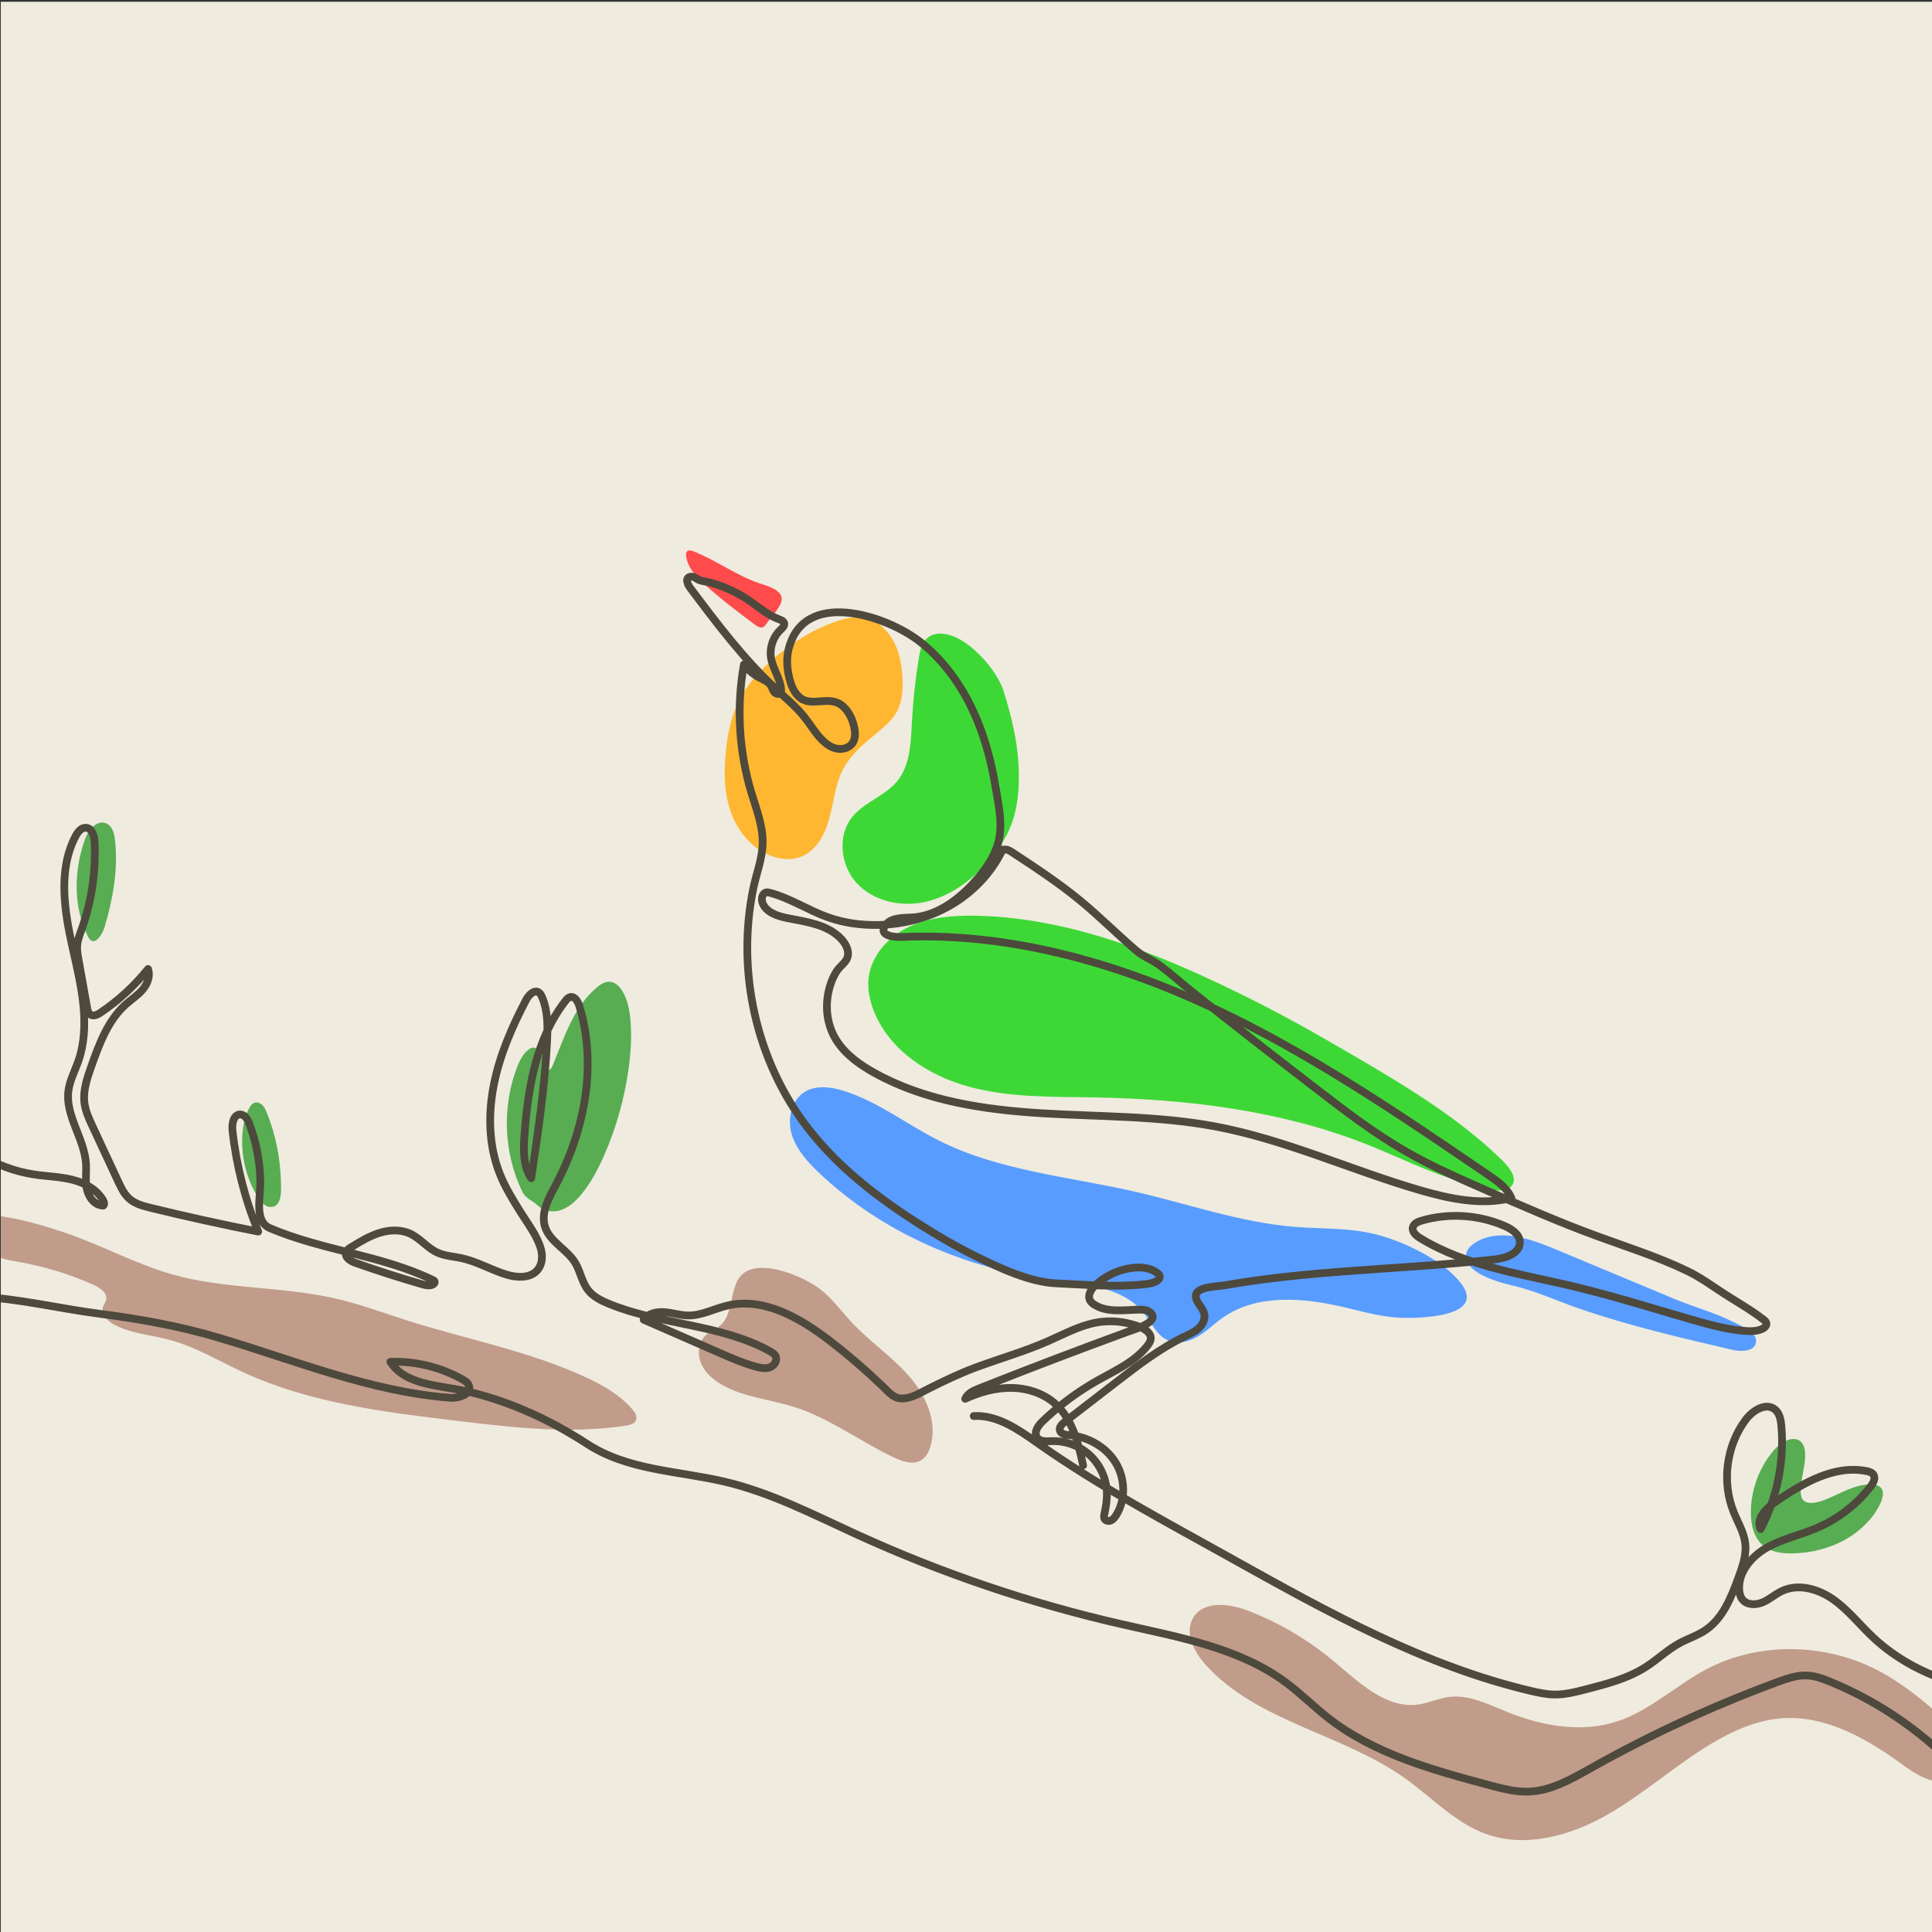 <?xml version="1.0" encoding="utf-8"?>
<!-- Generator: Adobe Illustrator 27.5.0, SVG Export Plug-In . SVG Version: 6.00 Build 0)  -->
<svg version="1.1" xmlns="http://www.w3.org/2000/svg" xmlns:xlink="http://www.w3.org/1999/xlink" x="0px" y="0px"
	 viewBox="0 0 500 500" style="enable-background:new 0 0 500 500;" xml:space="preserve">
<rect x="0" y="0" width="500" height="500" fill="#333333" stroke="none"/>
<g id="BACKGROUND">
	<g>
		<rect x="0.208" y="0.458" style="fill:#EFEBDF;" width="500" height="500"/>
	</g>
</g>
<g id="OBJECTS">
	<g>
		<defs>
			<rect id="SVGID_1_" x="0.208" y="0.458" width="500" height="500"/>
		</defs>
		<clipPath id="SVGID_00000093149293222377978650000014873881290524614790_">
			<use xlink:href="#SVGID_1_"  style="overflow:visible;"/>
		</clipPath>
		<path style="clip-path:url(#SVGID_00000093149293222377978650000014873881290524614790_);fill:#C19C8A;" d="M186.48,342.975
			c-1.148,1.029-2.694,1.536-3.825,2.584c-1.949,1.806-2.227,4.944-1.169,7.38c1.059,2.437,3.21,4.245,5.529,5.542
			c5.671,3.173,12.398,3.7,18.592,5.666c9.207,2.922,17.066,8.963,25.805,13.078c2.223,1.047,4.937,1.945,7.025,0.651
			c1.258-0.779,1.974-2.202,2.389-3.622c1.875-6.415-1.308-13.317-5.738-18.322c-4.43-5.005-10.085-8.79-14.642-13.679
			c-2.726-2.925-5.073-6.256-8.263-8.666c-4.065-3.071-12.905-6.83-18.101-4.965C188.133,330.757,190.572,339.308,186.48,342.975z"
			/>
		<path style="clip-path:url(#SVGID_00000093149293222377978650000014873881290524614790_);fill:#C19C8A;" d="M16.468,318.907
			c9.593,3.182,18.529,8.204,28.257,10.945c13.726,3.868,28.379,3.022,42.271,6.24c6.253,1.448,12.283,3.705,18.399,5.651
			c15.334,4.88,31.349,7.861,45.97,14.583c4.541,2.088,9.021,4.606,12.279,8.397c0.695,0.809,1.363,1.905,0.928,2.879
			c-0.404,0.904-1.53,1.184-2.508,1.336c-14.554,2.254-29.396,0.501-44.018-1.253c-18.736-2.248-37.825-4.594-54.966-12.484
			c-6.446-2.968-12.607-6.715-19.471-8.518c-4.707-1.236-9.738-1.559-14.03-3.852c-1.76-0.94-3.546-2.76-2.916-4.653
			c0.206-0.619,0.654-1.144,0.801-1.779c0.397-1.72-1.466-3.046-3.073-3.778c-5.899-2.686-12.127-4.65-18.5-5.835
			c-3.442-0.64-7.089-1.12-9.887-3.223c-4.123-3.1-4.543-9.571,1.471-9.1C3.756,314.952,10.51,316.931,16.468,318.907z"/>
		<path style="clip-path:url(#SVGID_00000093149293222377978650000014873881290524614790_);fill:#C19C8A;" d="M477.197,428.773
			c-11.616-3.359-24.544-2.513-35.276,3.058c-7.989,4.147-14.699,10.763-23.237,13.612c-9.308,3.105-19.628,1.275-28.716-2.425
			c-4.854-1.976-9.846-4.529-15.041-3.839c-2.69,0.357-5.206,1.575-7.894,1.947c-8.405,1.164-15.403-5.81-21.915-11.25
			c-6.559-5.48-14.016-9.882-21.983-12.979c-4.884-1.898-11.588-2.744-14.321,1.726c-2.355,3.853,0.154,8.846,3.177,12.201
			c13.344,14.809,35.4,17.837,51.636,29.403c6.968,4.964,13.005,11.587,21.068,14.448c10.213,3.624,21.695,0.405,31.12-4.943
			c9.425-5.348,17.561-12.717,26.832-18.328c5.729-3.467,12.04-6.291,18.722-6.727c10.898-0.712,21.169,4.946,30.037,11.32
			c2.502,1.798,5.015,3.701,7.958,4.614c4.68,1.452,9.891-0.477,10.534-5.774c0.533-4.387-2.727-6.352-5.659-8.974
			C495.981,438.475,488.086,431.922,477.197,428.773z"/>
		<path style="clip-path:url(#SVGID_00000093149293222377978650000014873881290524614790_);fill:#58AD53;" d="M484.406,384.183
			c-4.073-0.177-7.762,2.151-11.524,3.724c-1.222,0.511-2.495,0.952-3.816,1.039c-0.867,0.057-1.826-0.081-2.411-0.723
			c-0.497-0.546-0.613-1.335-0.634-2.074c-0.095-3.39,1.319-6.699,1.141-10.086c-0.062-1.188-0.391-2.475-1.359-3.167
			c-1.102-0.789-2.657-0.525-3.861,0.099c-1.587,0.822-2.839,2.171-3.902,3.607c-3.101,4.187-4.849,9.36-4.921,14.57
			c-0.046,3.278,0.725,6.855,3.281,8.909c2.088,1.677,4.947,2.001,7.625,1.934c4.778-0.119,9.562-1.294,13.707-3.673
			c2.427-1.392,4.62-3.202,6.42-5.346C485.999,390.795,490.074,384.429,484.406,384.183z"/>
		<path style="clip-path:url(#SVGID_00000093149293222377978650000014873881290524614790_);fill:#58AD53;" d="M135.092,308.267
			c-4.729-9.897-5.213-21.738-1.307-31.987c0.655-1.718,1.478-3.459,2.924-4.594c0.424-0.333,0.936-0.616,1.473-0.568
			c0.775,0.07,1.313,0.783,1.715,1.448c0.832,1.378,1.528,2.838,2.074,4.352c0.595-0.164,0.906-0.8,1.14-1.371
			c2.935-7.16,5.395-14.995,11.317-19.976c0.987-0.83,2.175-1.599,3.46-1.486c1.414,0.124,2.518,1.286,3.24,2.508
			c1.353,2.294,1.84,4.993,2.055,7.647c0.331,4.094,0.067,8.219-0.493,12.288c-1.061,7.714-3.191,15.28-6.31,22.415
			c-1.583,3.621-3.439,7.161-5.964,10.201c-1.535,1.847-3.412,3.556-5.737,4.162c-1.873,0.489-4.083,0.085-5.486-1.303
			C137.771,310.598,136.084,310.342,135.092,308.267z"/>
		<path style="clip-path:url(#SVGID_00000093149293222377978650000014873881290524614790_);fill:#58AD53;" d="M62.783,293.005
			c0.205-2.171,0.684-4.349,1.737-6.258c0.309-0.56,0.705-1.127,1.306-1.347c0.706-0.259,1.522,0.05,2.059,0.576
			c0.538,0.526,0.853,1.234,1.138,1.929c2.368,5.779,3.547,12.019,3.699,18.262c0.044,1.785,0.263,5.623-2.082,6.145
			c-2.145,0.477-3.666-1.964-4.514-3.497C63.48,304.033,62.269,298.452,62.783,293.005z"/>
		<path style="clip-path:url(#SVGID_00000093149293222377978650000014873881290524614790_);fill:#58AD53;" d="M22.747,242.365
			c-3.655-7.291-3.638-16.053-1.21-23.839c0.56-1.794,1.303-3.639,2.773-4.81c0.729-0.581,1.669-0.973,2.587-0.814
			c0.957,0.165,1.737,0.909,2.177,1.775c0.44,0.866,0.59,1.847,0.697,2.812c0.836,7.525-0.547,15.139-2.684,22.402
			C26.608,241.515,24.368,245.597,22.747,242.365z"/>
		<path style="clip-path:url(#SVGID_00000093149293222377978650000014873881290524614790_);fill:#589CFF;" d="M356.199,319.482
			c-6.846-1.769-14.035-1.405-21.084-1.967c-14.134-1.126-27.665-5.973-41.487-9.131c-17.084-3.903-35.052-5.35-50.701-13.237
			c-8.29-4.178-15.776-10.102-24.643-12.852c-3.3-1.023-7.1-1.523-10.039,0.292c-3.489,2.155-4.519,7.008-3.355,10.94
			c1.165,3.932,4.041,7.106,7.011,9.934c16.322,15.542,38.062,24.886,60.415,27.771c8.595,1.109,18.39,1.855,23.761,8.657
			c1.964,2.487,3.307,5.759,6.211,7.029c2.477,1.083,5.41,0.323,7.734-1.058c2.325-1.38,4.257-3.328,6.474-4.876
			c8.852-6.177,20.783-5.162,31.291-2.693c4.774,1.121,9.533,2.496,14.432,2.729c4.886,0.233,22.637-0.089,15.873-8.911
			C373.491,326.113,363.332,321.325,356.199,319.482z"/>
		<path style="clip-path:url(#SVGID_00000093149293222377978650000014873881290524614790_);fill:#589CFF;" d="M433.417,336.196
			c-10.356-4.324-20.713-8.648-31.069-12.972c-6.626-2.766-14.547-5.451-20.604-1.596c-1.026,0.653-1.995,1.557-2.258,2.745
			c-1.097,4.954,8.521,7.535,11.825,8.286c6.088,1.384,11.731,4.07,17.661,6.101c12.89,4.414,26.181,7.506,39.437,10.59
			c2.114,0.492,6.206,0.546,6.065-2.525c-0.1-2.16-4.305-3.895-5.896-4.702C443.722,339.659,438.424,338.286,433.417,336.196z"/>
		<path style="clip-path:url(#SVGID_00000093149293222377978650000014873881290524614790_);fill:#FF4B4B;" d="M198.355,161.426
			c-0.231,0.346-0.483,0.709-0.864,0.877c-0.713,0.314-1.504-0.177-2.127-0.644c-4.415-3.312-8.838-6.63-12.924-10.34
			c-2.239-2.033-4.496-4.417-4.875-7.417c-0.055-0.439-0.043-0.947,0.287-1.241c0.407-0.361,1.04-0.196,1.547,0.001
			c5.909,2.299,11.102,6.227,17.098,8.29c1.813,0.624,5.969,1.62,5.813,4.202C202.194,157.075,199.4,159.863,198.355,161.426z"/>
		<path style="clip-path:url(#SVGID_00000093149293222377978650000014873881290524614790_);fill:#FFB732;" d="M233.537,175.048
			c0.201,3.204,0.03,6.575-1.565,9.361c-1.213,2.118-3.143,3.715-5.028,5.265c-3.356,2.759-6.793,5.636-8.793,9.493
			c-2.015,3.887-2.374,8.388-3.512,12.615c-1.138,4.227-3.482,8.609-7.616,10.05c-1.881,0.656-3.956,0.62-5.894,0.155
			c-5.49-1.317-9.756-5.967-11.776-11.238c-2.02-5.272-2.074-11.099-1.46-16.711c0.477-4.365,1.362-8.745,3.321-12.674
			c2.027-4.066,5.134-7.505,8.531-10.521c4.899-4.349,10.548-7.96,16.782-10.052c5.934-1.992,9.835-1.61,13.638,3.458
			C232.507,167.37,233.297,171.225,233.537,175.048z"/>
		<path style="clip-path:url(#SVGID_00000093149293222377978650000014873881290524614790_);fill:#3ED836;" d="M248.267,165.401
			c-2.619-1.445-6.181-2.21-8.385-0.188c-1.379,1.265-1.788,3.245-2.089,5.092c-0.902,5.525-1.503,11.099-1.798,16.689
			c-0.28,5.308-0.443,11.076-3.815,15.185c-3.151,3.839-8.481,5.373-11.607,9.232c-3.926,4.848-3.083,12.543,1.143,17.132
			c4.227,4.589,11.085,6.185,17.206,4.977c6.12-1.208,11.53-4.901,15.82-9.431c2.96-3.125,5.489-6.717,7.004-10.746
			c1.737-4.618,2.088-9.649,1.891-14.578c-0.271-6.796-1.817-13.157-3.791-19.573C258.244,173.987,252.998,168.011,248.267,165.401z
			"/>
		<path style="clip-path:url(#SVGID_00000093149293222377978650000014873881290524614790_);fill:#3ED836;" d="M314.97,254.301
			c-19.693-9.26-40.682-16.898-62.44-17.309c-5.827-0.11-11.817,0.34-17.105,2.789c-5.288,2.449-9.787,7.224-10.581,12.997
			c-0.434,3.159,0.251,6.394,1.482,9.335c4.158,9.933,14.198,16.379,24.597,19.174c10.399,2.795,21.332,2.528,32.098,2.719
			c23.996,0.424,48.254,3.299,70.577,12.112c8.291,3.273,16.296,7.365,24.893,9.816c2.696,0.769,9.909,3.479,12.331,1.376
			c2.574-2.234-0.644-5.641-2.377-7.332c-12.68-12.376-30.033-22.102-45.281-30.924C333.982,263.741,324.572,258.816,314.97,254.301
			z"/>
		
			<path style="clip-path:url(#SVGID_00000093149293222377978650000014873881290524614790_);fill:none;stroke:#4D493D;stroke-width:2;stroke-linecap:round;stroke-linejoin:round;stroke-miterlimit:10;" d="
			M280.31,379.255c-1.24-5.775-2.751-11.928-7.132-15.89c-3.068-2.775-7.266-4.118-11.402-4.174
			c-4.136-0.056-8.219,1.098-11.981,2.819c0.623-1.434,2.213-2.141,3.666-2.717c12.787-5.07,25.641-9.968,38.559-14.694
			c1.392-0.509,8.304-2.487,5.723-4.889c-0.773-0.719-1.933-0.792-2.989-0.77c-3.947,0.079-8.251,0.829-11.566-1.316
			c-0.432-0.28-0.846-0.617-1.091-1.069c-0.728-1.347,0.312-2.965,1.434-4.006c2.594-2.406,5.954-3.973,9.464-4.415
			c2.255-0.284,4.705-0.06,6.519,1.311c0.273,0.206,0.542,0.459,0.615,0.793c0.136,0.617-0.444,1.156-1.013,1.432
			c-1.004,0.487-2.136,0.626-3.246,0.737c-7.522,0.752-14.899,0.059-22.376-0.267c-7.016-0.306-14.665-3.926-20.858-6.965
			c-3.798-1.864-7.488-3.942-11.105-6.136c-12.078-7.324-23.699-15.826-32.369-26.977c-13.485-17.345-18.661-40.746-14.195-62.213
			c0.793-3.811,2.309-7.6,2.409-11.516c0.115-4.527-1.618-8.891-2.908-13.154c-3.239-10.71-3.913-22.187-1.95-33.203
			c1.059,1.382,2.417,2.533,3.953,3.351c1.118,0.595,2.402,1.08,3.061,2.161c0.323,0.53,0.466,1.167,0.866,1.641
			c0.4,0.474,1.24,0.679,1.604,0.176c0.174-0.241,0.179-0.562,0.158-0.859c-0.204-2.838-2.124-5.288-2.61-8.092
			c-0.46-2.653,0.491-5.509,2.449-7.357c0.496-0.469,1.11-1.038,0.943-1.7c-0.148-0.586-0.819-0.838-1.387-1.045
			c-2.837-1.035-5.149-3.105-7.641-4.809c-3.083-2.108-6.523-3.689-10.127-4.671c-0.907-0.247-1.929-0.324-2.807-0.637
			c-0.46-0.164-1.214-0.806-1.639-0.861c-1.955-0.251-1.809,1.427-0.759,2.826c6.914,9.212,13.877,18.48,22.328,26.306
			c2.545,2.357,5.234,4.593,7.384,7.316c1.541,1.952,2.796,4.144,4.574,5.882c1.058,1.033,2.338,1.91,3.795,2.166
			c1.456,0.256,3.103-0.22,3.95-1.432c0.815-1.166,0.755-2.731,0.456-4.122c-0.439-2.041-1.359-4.034-2.919-5.422
			c-3.557-3.167-8.119,0.546-11.39-2.464c-1.35-1.242-2.04-3.043-2.479-4.824c-0.573-2.324-0.792-4.775-0.273-7.112
			c3.622-16.307,25.316-9.171,34.05-2.341c6.834,5.344,11.811,12.819,15.048,20.868c2.168,5.393,3.591,11.059,4.542,16.785
			c0.922,5.552,2.271,10.881,0.032,16.311c-1.368,3.317-3.575,6.23-6.038,8.84c-4.038,4.278-9.151,7.973-15.007,8.538
			c-2.372,0.229-5.952-0.169-7.537,2.109c-1.909,2.744,2.451,3.063,4.34,2.982c27.805-1.191,55.407,6.609,80.603,18.429
			c25.196,11.82,48.304,27.587,71.287,43.282c2.309,1.577,4.734,3.292,5.823,5.867c-7.786,1.922-15.985,0.195-23.685-2.046
			c-17.797-5.178-34.828-13.104-53.048-16.51c-14.71-2.75-29.791-2.477-44.729-3.391c-14.937-0.915-30.191-3.154-43.287-10.397
			c-3.915-2.165-7.697-4.865-10.051-8.67c-2.168-3.505-2.793-7.827-2.042-11.85c0.381-2.041,1.103-4.11,2.229-5.865
			c1.062-1.656,3.07-2.488,2.928-4.748c-0.088-1.397-0.874-2.666-1.842-3.677c-3.491-3.648-8.953-4.328-13.905-5.314
			c-2.595-0.516-5.554-1.511-6.411-4.015c-0.349-1.02-0.017-2.469,1.05-2.628c0.308-0.046,0.62,0.029,0.92,0.109
			c5.261,1.403,9.9,4.522,15.032,6.341c4.072,1.443,8.419,2.049,12.738,1.985c6.565-0.098,13.133-1.76,18.826-5.031
			c5.693-3.27,10.481-8.169,13.389-14.055c-0.185-0.585,0.328-0.405,0.942-0.426c0.613-0.02,1.17,0.33,1.684,0.666
			c6.103,4.008,12.22,8.026,17.847,12.678c4.939,4.084,9.461,8.639,14.33,12.802c1.892,1.618,4.023,2.322,5.985,3.755
			c2.73,1.995,5.276,4.308,7.913,6.427c10.49,8.428,21.14,16.654,31.789,24.88c7.82,6.04,15.671,12.101,24.246,17.011
			c6.652,3.809,13.687,6.894,20.707,9.972c9.398,4.12,18.804,8.244,28.439,11.775c7.9,2.895,15.962,5.439,23.554,9.105
			c3.486,1.683,6.384,3.853,9.559,5.901c3.425,2.209,6.916,4.157,10.147,6.676c0.318,0.248,0.655,0.531,0.733,0.927
			c0.126,0.635-0.472,1.178-1.057,1.456c-1.416,0.673-3.054,0.658-4.616,0.531c-4.921-0.401-9.702-1.782-14.444-3.156
			c-9.529-2.76-18.957-5.71-28.598-8.069c-13.937-3.411-28.645-5.3-40.885-12.787c-1.035-0.633-2.188-1.627-1.905-2.807
			c0.233-0.972,1.32-1.441,2.28-1.719c7.037-2.041,14.783-1.541,21.5,1.388c1.837,0.801,3.831,2.126,3.919,4.128
			c0.128,2.918-3.597,4.194-6.5,4.521c-13.224,1.49-26.521,2.139-39.785,3.167c-6.685,0.518-13.366,1.131-20.016,1.998
			c-3.319,0.433-6.63,0.928-9.926,1.506c-2.004,0.351-7.454,0.314-7.648,2.716c-0.047,0.585,0.276,1.288,0.563,1.777
			c0.59,1.003,1.438,1.905,1.65,3.049c0.249,1.346-0.474,2.718-1.49,3.635c-1.016,0.917-2.296,1.474-3.53,2.067
			c-6.389,3.07-12.052,7.433-17.663,11.764c-4.467,3.448-8.934,6.896-13.402,10.343c-0.748,0.577-1.585,1.419-1.283,2.314
			c0.303,0.899,1.479,1.056,2.424,1.135c4.799,0.402,9.453,3.004,11.979,7.104c2.526,4.1,2.695,9.647,0.096,13.701
			c-0.346,0.539-0.766,1.074-1.361,1.309s-1.399,0.046-1.645-0.545c-0.15-0.361-0.066-0.772,0.016-1.154
			c0.408-1.898,0.726-3.834,0.633-5.773c-0.172-3.577-1.806-7.062-4.445-9.481c-2.64-2.42-6.254-3.745-9.832-3.605
			c-1.369,0.053-3.032,0.183-3.802-0.95c-0.908-1.335,0.292-3.071,1.457-4.188c4.234-4.062,8.977-7.594,14.083-10.486
			c4.391-2.487,9.175-4.6,12.491-8.405c1.149-1.318,1.986-2.498,0.94-3.917c-0.946-1.284-3.236-1.971-4.691-2.365
			c-2.88-0.778-5.933-0.91-8.87-0.383c-4.395,0.788-8.383,2.991-12.47,4.79c-6.113,2.691-12.551,4.522-18.804,6.844
			c-4.336,1.611-8.473,3.62-12.6,5.694c-1.877,0.944-3.882,2.178-6.031,2.321c-2.542,0.17-3.723-1.507-5.375-3.086
			c-4.38-4.186-8.975-8.161-13.778-11.857c-7.646-5.882-17.05-11.316-26.441-9.105c-3.443,0.811-6.71,2.634-10.247,2.575
			c-2.022-0.033-3.985-0.688-6.001-0.855c-2.016-0.168-4.289,0.291-5.461,1.939c6.567,2.87,13.134,5.74,19.701,8.61
			c3.079,1.345,6.171,2.696,9.413,3.576c1.176,0.319,2.451,0.571,3.59,0.138c1.139-0.434,1.991-1.814,1.443-2.902
			c-0.286-0.567-0.863-0.919-1.417-1.227c-12.699-7.063-28.234-6.779-41.68-12.288c-2.06-0.844-4.142-1.884-5.494-3.653
			c-1.569-2.054-1.931-4.795-3.28-6.999c-2.129-3.478-6.558-5.389-7.794-9.275c-1.152-3.62,0.933-7.378,2.72-10.73
			c7.536-14.142,10.838-31.107,6.159-46.433c-0.357-1.168-1.193-2.584-2.379-2.296c-0.524,0.127-0.902,0.57-1.233,0.996
			c-7.561,9.733-9.713,22.557-10.595,34.851c-0.271,3.783-0.368,7.876,1.752,11.021c1.744-11.705,3.491-23.432,4.096-35.251
			c0.202-3.95,0.251-8.051-1.314-11.683c-0.191-0.442-0.423-0.897-0.829-1.156c-1.231-0.789-2.634,0.714-3.311,2.01
			c-3.617,6.922-6.772,14.164-8.303,21.822c-1.531,7.658-1.364,15.795,1.505,23.058c1.415,3.581,3.448,6.863,5.486,10.114
			c1.828,2.917,4.323,6.17,5.211,9.529c0.48,1.814,0.303,3.907-0.918,5.331c-1.859,2.167-5.264,2.005-7.997,1.179
			c-3.966-1.197-7.61-3.384-11.659-4.261c-2.115-0.458-4.34-0.561-6.303-1.472c-2.577-1.196-4.4-3.652-6.974-4.855
			c-2.467-1.154-5.383-1.018-7.983-0.204c-2.6,0.813-4.952,2.251-7.275,3.675c-0.568,0.348-1.181,0.754-1.361,1.395
			c-0.362,1.288,1.176,2.237,2.438,2.682c5.622,1.982,11.3,3.805,17.025,5.467c0.919,0.267,1.907,0.529,2.815,0.228
			c0.411-0.136,0.838-0.569,0.624-0.946c-0.086-0.151-0.251-0.236-0.407-0.311c-13.293-6.428-28.561-7.63-42.148-13.408
			c-4.25-1.807-2.41-7.945-2.531-12.562c-0.129-4.932-1.094-9.841-2.84-14.455c-0.421-1.113-1.132-2.389-2.322-2.425
			c-1.759-0.053-2.227,2.406-2.036,4.155c0.98,8.973,3.229,17.807,6.66,26.156c-9.297-1.834-18.554-3.875-27.76-6.121
			c-1.976-0.482-4.03-1.014-5.564-2.35c-1.359-1.184-2.157-2.869-2.917-4.503c-2.22-4.77-4.439-9.54-6.659-14.31
			c-0.891-1.915-1.793-3.868-2.067-5.962c-0.421-3.224,0.68-6.43,1.765-9.495c2.07-5.847,4.313-11.956,8.952-16.073
			c1.44-1.278,3.089-2.338,4.335-3.806c1.246-1.468,2.049-3.521,1.395-5.333c-3.496,4.352-7.654,8.171-12.285,11.288
			c-0.771,0.518-1.78,1.027-2.573,0.543c-0.601-0.367-0.78-1.143-0.904-1.836c-0.739-4.123-1.478-8.245-2.217-12.368
			c-0.23-1.286-0.462-2.591-0.334-3.891c0.13-1.328,0.628-2.588,1.08-3.845c2.604-7.251,3.769-15.015,3.408-22.71
			c-0.075-1.586-0.623-3.611-2.206-3.737c-1.22-0.097-2.132,1.074-2.703,2.156c-4.63,8.769-2.919,19.417-0.738,29.09
			c2.181,9.673,4.693,19.944,1.389,29.293c-0.88,2.491-2.167,4.876-2.515,7.495c-0.862,6.476,4.12,12.368,4.547,18.887
			c0.143,2.185-0.231,4.409,0.21,6.553c0.442,2.145,2.074,4.305,4.264,4.314c0.382-0.327,0.2-0.948-0.05-1.384
			c-1.645-2.871-4.834-4.542-8.047-5.333c-3.213-0.79-6.556-0.849-9.827-1.348c-5.004-0.762-9.847-2.571-14.125-5.275
			c-1.144,0.708-3.523-1.608-4.574-0.768c-0.577,0.462-0.502,1.342-0.402,2.074c1.388,10.077-2.501,20.308-1.241,30.402
			c0.203,1.629,0.644,3.407,1.996,4.338c1.008,0.694,2.304,0.761,3.526,0.818c10.851,0.51,21.152,3.081,31.828,4.47
			c10.46,1.361,20.474,3.137,30.62,6.139c19.802,5.859,39.252,13.967,60.036,15.598c2.317,0.182,5.672-0.978,4.883-3.164
			c-0.275-0.76-1.016-1.235-1.722-1.628c-5.641-3.146-12.145-4.728-18.601-4.523c3.293,5.288,10.513,5.969,16.649,7.039
			c11.924,2.08,24.166,7.613,34.22,14.181c10.564,6.9,23.546,6.988,35.48,9.768c12.034,2.803,23.128,8.57,34.366,13.706
			c21.96,10.036,44.946,17.824,68.483,23.204c14.836,3.391,30.471,6.079,42.669,15.179c3.754,2.8,7.074,6.141,10.76,9.029
			c11.96,9.372,27.078,13.521,41.755,17.454c3.372,0.904,6.807,1.815,10.295,1.679c5.785-0.226,11.024-3.273,16.071-6.109
			c15.492-8.703,31.681-16.166,48.36-22.294c2.428-0.892,4.944-1.768,7.528-1.653c2.092,0.094,4.096,0.833,6.033,1.628
			c13.04,5.351,24.866,13.638,34.347,24.07c-0.065,2.938,4.59,3.708,6.499,1.475c1.909-2.234,1.62-5.561,1.018-8.437
			c-0.906-4.334-2.278-8.571-4.083-12.614c-0.439-0.984-0.929-1.988-1.757-2.677c-0.865-0.72-1.998-1.012-3.082-1.313
			c-8.163-2.272-15.894-6.315-22.046-12.142c-3.401-3.221-6.329-6.983-10.161-9.677c-3.832-2.694-8.984-4.179-13.227-2.193
			c-1.73,0.81-3.183,2.135-4.93,2.907c-1.747,0.772-4.072,0.823-5.295-0.643c-0.604-0.723-0.83-1.693-0.882-2.633
			c-0.252-4.594,3.249-8.642,7.261-10.893c4.013-2.251,8.605-3.223,12.838-5.027c5.447-2.322,10.286-6.054,13.915-10.733
			c0.694-0.895,1.359-2.147,0.723-3.084c-0.376-0.555-1.083-0.767-1.741-0.9c-8.372-1.696-16.561,3.121-23.605,7.953
			c-2.415,1.657-5.129,4.407-3.847,7.04c4.271-8.117,6.162-17.469,5.381-26.608c-0.137-1.606-0.445-3.373-1.708-4.375
			c-2.341-1.858-5.749,0.308-7.538,2.702c-5.018,6.712-6.241,16.079-3.116,23.855c1.1,2.738,2.713,5.345,3.021,8.279
			c0.306,2.911-0.711,5.78-1.712,8.531c-1.887,5.184-4.037,10.713-8.615,13.79c-2.094,1.408-4.545,2.182-6.759,3.394
			c-3.058,1.674-5.6,4.145-8.528,6.037c-4.735,3.06-10.304,4.506-15.766,5.905c-2.629,0.674-5.295,1.352-8.009,1.317
			c-2.031-0.026-4.035-0.453-6.013-0.917c-27.553-6.463-52.675-20.414-77.389-34.204c-17.248-9.624-34.304-18.622-50.506-30.051
			c-4.945-3.489-10.355-7.255-16.396-6.902"/>
	</g>
</g>
</svg>
